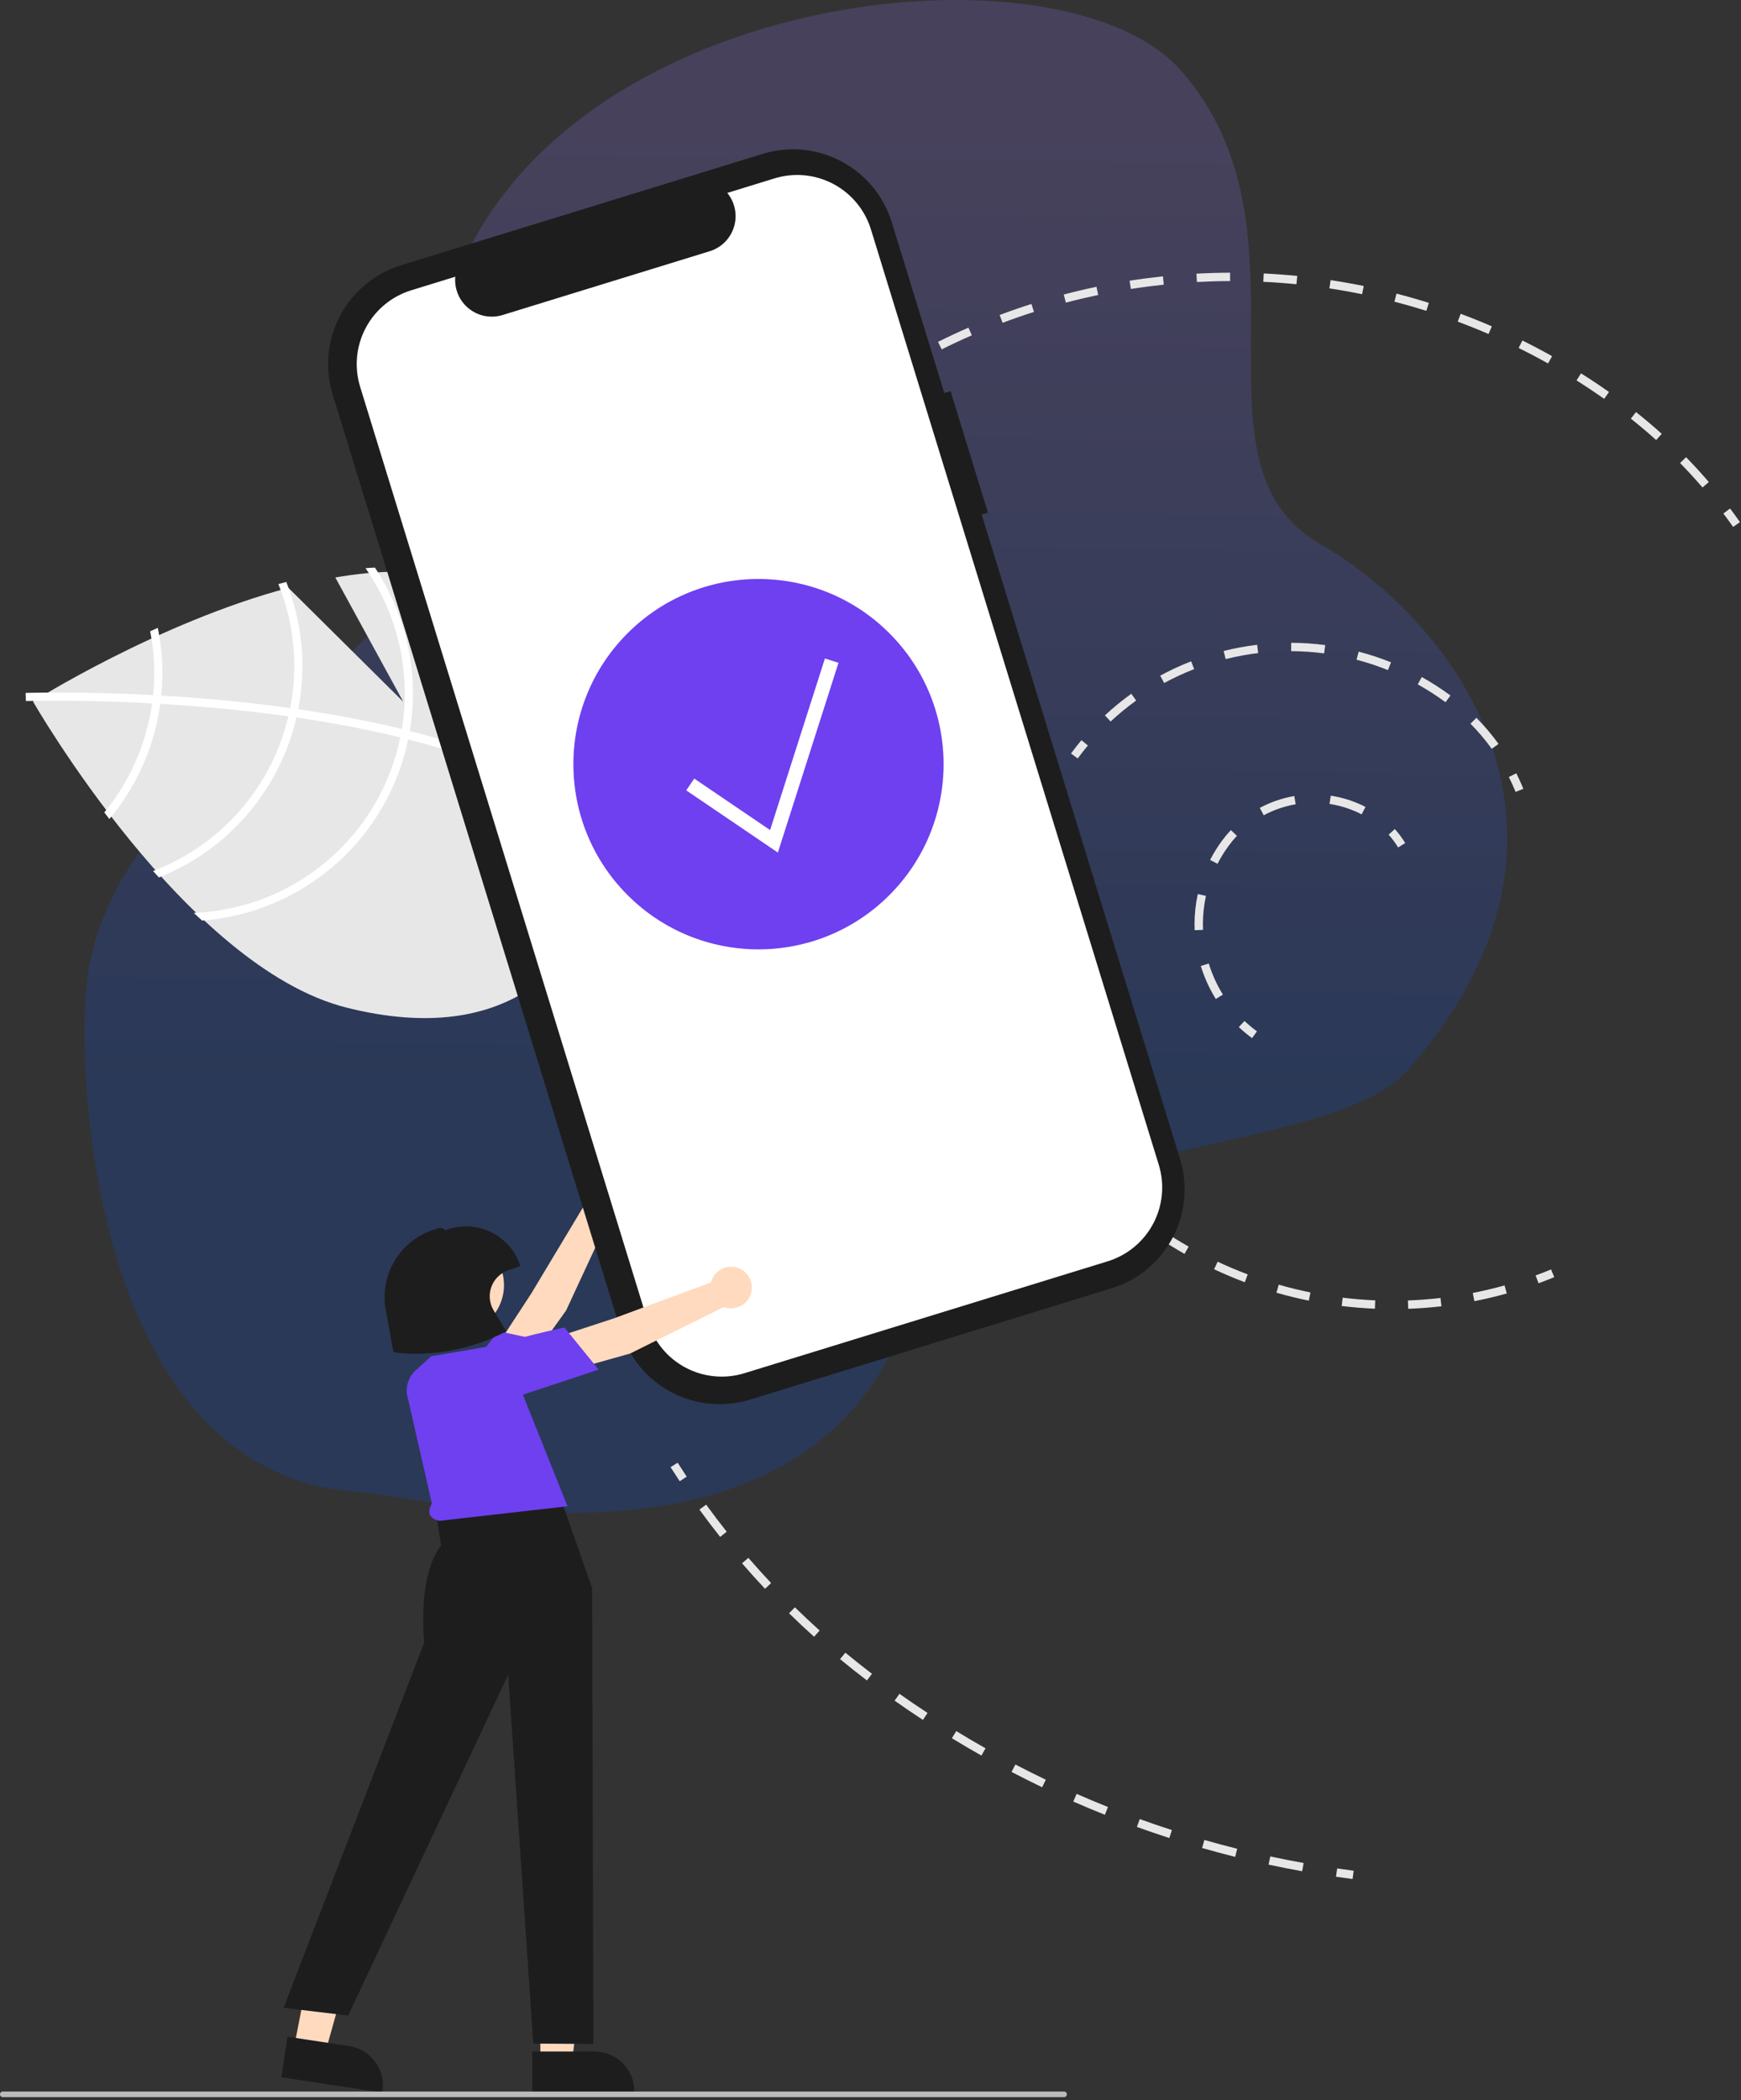 <svg width="350" height="422" viewBox="0 0 350 422" fill="none" xmlns="http://www.w3.org/2000/svg">
<rect x="0" y="0" width="350" height="422" fill="#333333" stroke="none"/>
<path d="M237.581 14.348C209.373 -18.175 72.899 2.807 88.247 95.657C94.317 132.377 25.195 148.639 17.729 195.326C14.934 212.801 17.729 295.519 71.24 299.716C88.544 301.073 168.822 322.272 185 255.992C189.563 231.337 267.351 232.707 282.795 215.259C324.216 168.467 293.581 125.557 265.373 109.296C237.166 93.034 265.788 46.871 237.581 14.348Z" fill="url(#paint0_linear_211_12412)"/>
<g clip-path="url(#clip0_211_12412)">
<path d="M251.701 208.591C250.77 207.906 249.882 207.166 249.041 206.375L250.192 205.152C250.984 205.897 251.82 206.593 252.696 207.238L251.701 208.591Z" fill="#E7E7E7"/>
<path d="M244.419 200.732C243.131 198.659 242.116 196.428 241.399 194.095L243.005 193.602C243.679 195.796 244.634 197.895 245.846 199.844L244.419 200.732ZM240.166 186.911C240.15 186.514 240.141 186.117 240.141 185.719C240.141 183.678 240.361 181.642 240.798 179.648L242.439 180.008C242.028 181.884 241.821 183.799 241.821 185.719C241.821 186.093 241.829 186.467 241.845 186.841L240.166 186.911ZM244.762 173.558L243.268 172.789C243.962 171.442 244.761 170.153 245.659 168.933C246.21 168.185 246.805 167.47 247.441 166.793L248.665 167.944C248.075 168.572 247.523 169.234 247.012 169.929C246.167 171.077 245.415 172.29 244.762 173.558H244.762ZM254.055 163.812L253.262 162.331C255.431 161.169 257.772 160.365 260.197 159.95L260.482 161.606C258.235 161.99 256.065 162.736 254.055 163.812H254.055ZM273.738 163.629C271.712 162.586 269.529 161.879 267.276 161.538L267.529 159.877C269.962 160.246 272.318 161.008 274.506 162.134L273.738 163.629Z" fill="#E7E7E7"/>
<path d="M281.061 170.277C280.51 169.363 279.874 168.503 279.16 167.71L280.408 166.585C281.194 167.458 281.895 168.405 282.5 169.411L281.061 170.277Z" fill="#E7E7E7"/>
<path d="M216.656 152.404L215.303 151.409C215.975 150.495 216.684 149.592 217.409 148.723L218.698 149.8C217.995 150.642 217.308 151.518 216.656 152.404Z" fill="#E7E7E7"/>
<path d="M299.893 150.462C298.602 148.67 297.172 146.983 295.616 145.416L296.808 144.232C298.426 145.862 299.913 147.617 301.256 149.48L299.893 150.462ZM223.27 144.975L222.125 143.745C223.8 142.187 225.572 140.736 227.429 139.4L228.41 140.765C226.61 142.059 224.893 143.465 223.27 144.975ZM290.601 141.101C288.813 139.789 286.947 138.59 285.011 137.509L285.83 136.041C287.826 137.156 289.751 138.394 291.595 139.747L290.601 141.101ZM234.039 137.238L233.239 135.761C235.251 134.672 237.328 133.71 239.46 132.881L240.068 134.447C238.002 135.25 235.989 136.182 234.039 137.238ZM279.019 134.644C276.963 133.817 274.857 133.121 272.713 132.559L273.139 130.934C275.351 131.514 277.524 132.232 279.646 133.086L279.019 134.644ZM246.4 132.433L245.992 130.803C248.21 130.249 250.461 129.832 252.731 129.557L252.933 131.225C250.733 131.492 248.551 131.895 246.4 132.433V132.433ZM266.194 131.285C263.996 130.998 261.782 130.849 259.566 130.839L259.573 129.159C261.86 129.17 264.144 129.323 266.412 129.619L266.194 131.285Z" fill="#E7E7E7"/>
<path d="M304.689 159.126C304.275 158.113 303.817 157.104 303.327 156.129L304.828 155.374C305.338 156.389 305.814 157.437 306.244 158.491L304.689 159.126Z" fill="#E7E7E7"/>
<path d="M309.293 257.851L308.716 256.273C309.751 255.895 310.794 255.489 311.816 255.068L312.456 256.622C311.413 257.051 310.349 257.465 309.293 257.851Z" fill="#E7E7E7"/>
<path d="M283.1 262.983L283.039 261.304C285.218 261.225 287.422 261.058 289.587 260.808L289.78 262.477C287.571 262.732 285.323 262.902 283.1 262.983ZM276.401 262.964C274.175 262.869 271.929 262.685 269.724 262.416L269.928 260.749C272.088 261.012 274.29 261.192 276.472 261.285L276.401 262.964ZM296.399 261.448L296.076 259.799C298.216 259.38 300.366 258.87 302.466 258.285L302.918 259.903C300.775 260.5 298.582 261.02 296.399 261.448ZM263.112 261.343C260.931 260.9 258.742 260.363 256.605 259.749L257.069 258.134C259.164 258.736 261.309 259.262 263.446 259.697L263.112 261.343ZM250.245 257.643C248.163 256.86 246.086 255.983 244.073 255.037L244.787 253.517C246.76 254.444 248.796 255.303 250.836 256.07L250.245 257.643ZM238.127 251.952C236.201 250.853 234.289 249.661 232.444 248.408L233.388 247.019C235.196 248.247 237.071 249.416 238.959 250.492L238.127 251.952Z" fill="#E7E7E7"/>
<path d="M227.04 244.4C226.163 243.684 225.295 242.939 224.459 242.184L225.584 240.937C226.4 241.673 227.247 242.4 228.102 243.099L227.04 244.4Z" fill="#E7E7E7"/>
<path d="M180.533 75.009L179.67 73.567C180.635 72.99 181.618 72.418 182.593 71.868L183.419 73.331C182.456 73.874 181.485 74.438 180.533 75.009Z" fill="#E7E7E7"/>
<path d="M342.258 97.952C340.819 96.276 339.304 94.622 337.755 93.037L338.957 91.863C340.531 93.473 342.07 95.154 343.533 96.858L342.258 97.952ZM332.946 88.42C331.305 86.942 329.591 85.495 327.853 84.119L328.895 82.802C330.661 84.2 332.403 85.67 334.071 87.172L332.946 88.42ZM322.498 80.138C320.681 78.862 318.811 77.618 316.941 76.441L317.836 75.019C319.73 76.211 321.623 77.471 323.464 78.763L322.498 80.138ZM311.205 73.032C309.273 71.95 307.287 70.903 305.302 69.92L306.047 68.415C308.058 69.41 310.07 70.471 312.026 71.567L311.205 73.032ZM189.317 70.199L188.568 68.696C190.577 67.694 192.639 66.731 194.697 65.835L195.368 67.375C193.337 68.26 191.301 69.21 189.317 70.199L189.317 70.199ZM299.246 67.116C297.213 66.237 295.129 65.399 293.054 64.627L293.64 63.052C295.742 63.835 297.853 64.683 299.913 65.574L299.246 67.116ZM201.556 64.864L200.964 63.292C203.062 62.502 205.212 61.756 207.353 61.073L207.864 62.673C205.75 63.348 203.627 64.085 201.556 64.864L201.556 64.864ZM286.742 62.459C284.63 61.795 282.471 61.176 280.325 60.621L280.746 58.995C282.92 59.557 285.107 60.184 287.246 60.857L286.742 62.459ZM214.275 60.807L213.847 59.183C216.015 58.611 218.229 58.088 220.429 57.626L220.774 59.27C218.602 59.726 216.416 60.243 214.275 60.807L214.275 60.807ZM273.822 59.115C271.654 58.671 269.443 58.278 267.251 57.946L267.502 56.285C269.723 56.621 271.963 57.02 274.159 57.469L273.822 59.115ZM227.342 58.066L227.081 56.406C229.296 56.058 231.552 55.762 233.786 55.526L233.963 57.197C231.757 57.43 229.529 57.722 227.342 58.066V58.066ZM260.627 57.115C258.424 56.896 256.184 56.731 253.969 56.625L254.049 54.947C256.293 55.054 258.562 55.221 260.793 55.443L260.627 57.115ZM240.619 56.666L240.528 54.989C242.771 54.867 245.046 54.802 247.288 54.795L247.294 56.475C245.079 56.482 242.834 56.547 240.619 56.666L240.619 56.666Z" fill="#E7E7E7"/>
<path d="M348.42 105.877C347.783 104.97 347.124 104.063 346.462 103.182L347.804 102.172C348.478 103.068 349.148 103.99 349.795 104.911L348.42 105.877Z" fill="#E7E7E7"/>
<path d="M271.918 377.556C270.803 377.413 269.69 377.261 268.577 377.099L268.818 375.437C269.922 375.596 271.026 375.748 272.132 375.89L271.918 377.556Z" fill="#E7E7E7"/>
<path d="M261.778 375.995C259.53 375.592 257.256 375.144 255.021 374.664L255.374 373.021C257.59 373.497 259.845 373.941 262.075 374.342L261.778 375.995ZM248.313 373.107C246.091 372.552 243.854 371.953 241.661 371.325L242.123 369.71C244.298 370.332 246.517 370.927 248.72 371.478L248.313 373.107ZM235.073 369.32C232.895 368.617 230.702 367.868 228.557 367.094L229.127 365.513C231.255 366.281 233.429 367.024 235.59 367.722L235.073 369.32ZM222.119 364.65C219.999 363.804 217.862 362.909 215.768 361.991L216.443 360.452C218.52 361.363 220.639 362.251 222.742 363.09L222.119 364.65ZM209.509 359.119C207.448 358.131 205.376 357.095 203.351 356.039L204.128 354.549C206.136 355.596 208.191 356.624 210.236 357.604L209.509 359.119ZM197.3 352.754C195.317 351.635 193.319 350.462 191.362 349.27L192.236 347.835C194.178 349.018 196.159 350.181 198.126 351.291L197.3 352.754ZM185.543 345.589C183.634 344.337 181.718 343.035 179.849 341.719L180.816 340.345C182.67 341.651 184.57 342.942 186.464 344.185L185.543 345.589ZM174.283 337.656C172.456 336.27 170.638 334.829 168.878 333.376L169.949 332.081C171.69 333.52 173.49 334.945 175.298 336.318L174.283 337.656ZM163.656 328.876C161.953 327.346 160.261 325.76 158.625 324.162L159.799 322.96C161.418 324.542 163.093 326.112 164.779 327.626L163.656 328.876ZM153.795 319.241C152.227 317.574 150.673 315.852 149.176 314.122L150.447 313.023C151.928 314.736 153.466 316.44 155.019 318.09L153.795 319.241ZM144.777 308.813C143.353 307.02 141.95 305.173 140.605 303.324L141.963 302.335C143.295 304.166 144.684 305.994 146.093 307.769L144.777 308.813Z" fill="#E7E7E7"/>
<path d="M136.648 297.634C136.024 296.695 135.411 295.752 134.809 294.803L136.227 293.902C136.823 294.841 137.43 295.775 138.047 296.704L136.648 297.634Z" fill="#E7E7E7"/>
<path d="M67.411 116.033L81.069 141.004L57.984 118.119C31.749 125.108 6.636 140.961 6.636 140.961C6.636 140.961 37.268 194.414 69.781 202.495C102.295 210.576 118.451 194.069 124.378 170.225C130.304 146.382 123.755 124.232 91.242 116.151C84.005 114.352 75.798 114.586 67.411 116.033Z" fill="#E7E7E7"/>
<path d="M80.782 146.482L82.385 146.88C100.99 151.605 114.744 158.36 123.447 167.068C123.576 167.193 123.695 167.324 123.824 167.449L123.232 168.034L122.656 168.59C113.304 159.004 98.283 152.702 82.056 148.576C81.534 148.438 81.005 148.298 80.471 148.174C73.587 146.488 66.524 145.179 59.597 144.173C59.062 144.091 58.516 144.014 57.971 143.937C48.82 142.657 39.964 141.888 32.219 141.429C31.671 141.394 31.122 141.367 30.581 141.342C17.468 140.618 7.794 140.8 5.649 140.857C5.387 140.859 5.242 140.865 5.208 140.865L5.181 140.058L5.175 140.048L5.151 139.233C5.184 139.233 5.67 139.211 6.566 139.198C9.919 139.13 18.996 139.044 30.785 139.674C31.316 139.705 31.866 139.732 32.413 139.767C38.699 140.133 45.685 140.699 52.947 141.577C54.772 141.795 56.566 142.03 58.331 142.283C58.879 142.352 59.424 142.429 59.959 142.511C67.448 143.597 74.389 144.921 80.782 146.482Z" fill="white"/>
<path d="M30.785 139.674C30.724 140.223 30.662 140.78 30.581 141.341C30.364 142.866 30.07 144.379 29.699 145.873C28.124 152.245 25.14 158.182 20.967 163.247C21.304 163.684 21.642 164.122 21.986 164.57C26.439 159.257 29.62 152.997 31.286 146.268C31.682 144.672 31.993 143.057 32.219 141.428C32.297 140.875 32.36 140.318 32.413 139.767C32.874 135.222 32.642 130.634 31.726 126.16C31.205 126.392 30.694 126.619 30.192 126.84C31.021 131.065 31.22 135.39 30.785 139.674Z" fill="white"/>
<path d="M58.331 142.283C58.227 142.838 58.107 143.39 57.971 143.937C57.937 144.106 57.894 144.28 57.853 144.447C56.137 151.348 52.779 157.733 48.063 163.056C43.347 168.379 37.414 172.482 30.77 175.017C31.159 175.451 31.548 175.884 31.947 176.312C38.7 173.627 44.716 169.372 49.497 163.9C54.278 158.427 57.686 151.894 59.439 144.841C59.495 144.619 59.55 144.397 59.597 144.173C59.727 143.616 59.847 143.064 59.96 142.511C61.631 133.932 60.796 125.053 57.555 116.936C57.024 117.074 56.493 117.211 55.96 117.357C59.159 125.258 59.983 133.92 58.331 142.283Z" fill="white"/>
<path d="M80.782 146.482C80.692 147.049 80.586 147.612 80.472 148.174C80.347 148.775 80.215 149.374 80.067 149.969C77.752 159.24 72.496 167.511 65.085 173.545C57.675 179.579 48.51 183.05 38.962 183.439C39.516 183.956 40.062 184.471 40.62 184.971C50.229 184.248 59.366 180.514 66.732 174.301C74.099 168.089 79.32 159.712 81.654 150.363C81.802 149.768 81.942 149.171 82.056 148.576C82.18 148.009 82.287 147.445 82.385 146.88C84.296 135.444 81.789 123.71 75.373 114.053C74.744 114.073 74.118 114.12 73.483 114.164C80.026 123.578 82.644 135.17 80.782 146.482Z" fill="white"/>
<path d="M105.66 274.69L100.543 269.48L106.817 259.886L117.556 242.011C117.205 241.24 117.096 240.382 117.244 239.549C117.392 238.715 117.789 237.947 118.383 237.344C118.977 236.741 119.74 236.333 120.571 236.174C121.402 236.014 122.262 236.111 123.037 236.45C123.812 236.79 124.466 237.357 124.911 238.077C125.357 238.796 125.574 239.634 125.533 240.479C125.493 241.324 125.196 242.137 124.683 242.81C124.171 243.483 123.465 243.985 122.661 244.249L113.797 263.333L105.66 274.69Z" fill="#FFDABF"/>
<path d="M99.992 286.584C99.391 287.515 98.535 288.253 97.526 288.709C96.517 289.166 95.398 289.323 94.302 289.161C93.259 289.038 92.275 288.613 91.47 287.938C90.665 287.264 90.075 286.369 89.772 285.363C89.549 284.65 89.484 283.896 89.581 283.155C89.679 282.414 89.938 281.703 90.338 281.072C93.761 275.301 100.075 267.68 100.138 267.604L100.239 267.482L110.887 269.789L99.992 286.584Z" fill="#6E40F0"/>
<path d="M191.09 78.59L189.838 78.975L179.275 44.668C177.654 39.402 174.007 34.995 169.137 32.418C164.267 29.841 158.572 29.304 153.306 30.925H153.306L80.621 53.303C78.014 54.106 75.59 55.414 73.488 57.154C71.386 58.894 69.648 61.03 68.372 63.442C67.095 65.853 66.307 68.492 66.051 71.209C65.794 73.925 66.076 76.665 66.879 79.272V79.273L124.825 267.485C126.446 272.751 130.093 277.157 134.963 279.735C139.834 282.312 145.528 282.849 150.794 281.228H150.794L223.479 258.85C228.745 257.228 233.152 253.582 235.729 248.711C238.306 243.841 238.843 238.147 237.222 232.88V232.88L197.356 103.396L198.609 103.01L191.09 78.59Z" fill="#1D1D1D"/>
<path d="M155.698 35.845L146.21 38.766C146.976 39.701 147.499 40.81 147.735 41.996C147.971 43.181 147.912 44.407 147.563 45.564C147.214 46.721 146.585 47.775 145.733 48.632C144.881 49.489 143.831 50.124 142.675 50.479L101.035 63.3C99.88 63.655 98.655 63.721 97.468 63.492C96.281 63.262 95.169 62.745 94.23 61.984C93.29 61.224 92.552 60.244 92.08 59.131C91.608 58.018 91.418 56.806 91.525 55.602L82.663 58.33C78.73 59.541 75.44 62.265 73.515 65.902C71.59 69.539 71.189 73.791 72.4 77.724L130.262 265.66C131.472 269.593 134.196 272.884 137.833 274.808C141.47 276.733 145.722 277.134 149.655 275.923H149.655L222.69 253.437C226.623 252.227 229.913 249.503 231.838 245.866C233.763 242.229 234.164 237.977 232.953 234.044L175.091 46.108C173.881 42.175 171.157 38.884 167.52 36.96C163.883 35.035 159.63 34.634 155.698 35.845Z" fill="white"/>
<path d="M178.793 179.861C193.325 165.329 193.325 141.768 178.793 127.236C164.261 112.704 140.701 112.704 126.169 127.236C111.637 141.768 111.637 165.329 126.169 179.861C140.701 194.393 164.261 194.393 178.793 179.861Z" fill="#6E40F0"/>
<path d="M156.377 171.307L137.959 158.812L139.567 156.442L154.815 166.787L165.836 132.312L168.562 133.183L156.377 171.307Z" fill="white"/>
<path d="M108.627 414.294H114.989L118.016 389.752L108.625 389.753L108.627 414.294Z" fill="#FFDABF"/>
<path d="M107.004 412.216L119.534 412.216H119.534C121.652 412.216 123.683 413.057 125.18 414.555C126.678 416.052 127.519 418.083 127.519 420.201V420.46L107.004 420.461L107.004 412.216Z" fill="#1D1D1D"/>
<path d="M59.086 411.54L65.377 412.491L72.038 388.678L63.791 387.274L59.086 411.54Z" fill="#FFDABF"/>
<path d="M57.792 409.243L70.181 411.116L70.181 411.116C72.275 411.433 74.158 412.568 75.415 414.272C76.671 415.977 77.2 418.111 76.883 420.205L76.844 420.461L56.559 417.395L57.792 409.243Z" fill="#1D1D1D"/>
<path d="M95.937 298.601L110.732 295.378L119.031 319.1L119.29 410.699L107.213 410.624L102.164 336.486L69.988 404.991L57.014 403.434L85.298 329.999C85.298 329.999 83.741 317.025 88.671 310.537L87.633 303.791L95.937 298.601Z" fill="#1D1D1D"/>
<path d="M82.047 281.159C81.71 280.149 81.675 279.062 81.944 278.032C82.213 277.002 82.776 276.072 83.563 275.356L86.691 272.513L95.507 271.027L101.02 270.025L114.092 302.658L88.361 305.588C86.472 305.18 85.718 304.147 86.817 302.093L82.047 281.159Z" fill="#6E40F0"/>
<path d="M113.203 275.755L112.466 268.489L123.361 264.925L142.918 257.687C143.126 256.867 143.577 256.129 144.214 255.571C144.85 255.013 145.64 254.661 146.481 254.562C147.321 254.463 148.172 254.621 148.92 255.016C149.669 255.412 150.279 256.024 150.672 256.774C151.064 257.524 151.22 258.375 151.118 259.215C151.016 260.055 150.662 260.845 150.102 261.479C149.541 262.113 148.802 262.562 147.981 262.767C147.16 262.972 146.296 262.923 145.503 262.626L126.654 271.978L113.203 275.755Z" fill="#FFDABF"/>
<path d="M101.341 281.495C100.291 281.845 99.162 281.886 98.089 281.612C97.016 281.338 96.044 280.76 95.291 279.948C94.554 279.2 94.052 278.253 93.846 277.224C93.639 276.194 93.738 275.127 94.129 274.153C94.401 273.456 94.822 272.827 95.361 272.31C95.901 271.793 96.547 271.399 97.254 271.157C103.534 268.794 113.226 266.793 113.323 266.773L113.477 266.741L120.346 275.199L101.341 281.495Z" fill="#6E40F0"/>
<path d="M91.638 267.904C96.983 267.904 101.316 263.571 101.316 258.226C101.316 252.88 96.983 248.547 91.638 248.547C86.293 248.547 81.96 252.88 81.96 258.226C81.96 263.571 86.293 267.904 91.638 267.904Z" fill="#FFDABF"/>
<path d="M83.802 272.013C82.302 272.013 80.802 271.921 79.312 271.739L79.108 271.714L77.549 263.251C76.888 259.663 77.625 255.958 79.609 252.897C81.594 249.836 84.674 247.65 88.219 246.788C88.456 246.729 88.704 246.735 88.938 246.807C89.171 246.879 89.379 247.014 89.541 247.198L89.912 247.068C91.336 246.571 92.843 246.36 94.348 246.446C95.853 246.533 97.327 246.914 98.684 247.57C100.042 248.226 101.257 249.142 102.26 250.267C103.264 251.392 104.036 252.704 104.532 254.128L104.624 254.392L102.143 255.257C101.37 255.527 100.667 255.965 100.084 256.541C99.502 257.117 99.055 257.815 98.777 258.585C98.498 259.355 98.395 260.177 98.474 260.992C98.553 261.807 98.813 262.594 99.235 263.296L101.771 267.519L101.501 267.654C96.026 270.477 89.963 271.971 83.802 272.013Z" fill="#1D1D1D"/>
<path d="M213.92 421.378H0.56C0.411 421.378 0.269 421.319 0.164 421.214C0.059 421.109 0 420.967 0 420.818C0 420.67 0.059 420.527 0.164 420.422C0.269 420.317 0.411 420.258 0.56 420.258H213.92C214.069 420.258 214.211 420.317 214.316 420.422C214.421 420.527 214.48 420.67 214.48 420.818C214.48 420.967 214.421 421.109 214.316 421.214C214.211 421.319 214.069 421.378 213.92 421.378Z" fill="#BBBBBB"/>
</g>
<defs>
<linearGradient id="paint0_linear_211_12412" x1="181.246" y1="218.416" x2="183.677" y2="27.641" gradientUnits="userSpaceOnUse">
<stop stop-color="#074EE8" stop-opacity="0.2"/>
<stop offset="1" stop-color="#9479FD" stop-opacity="0.2"/>
</linearGradient>
<clipPath id="clip0_211_12412">
<rect width="350" height="391.44" fill="white" transform="translate(0 30)"/>
</clipPath>
</defs>
</svg>
